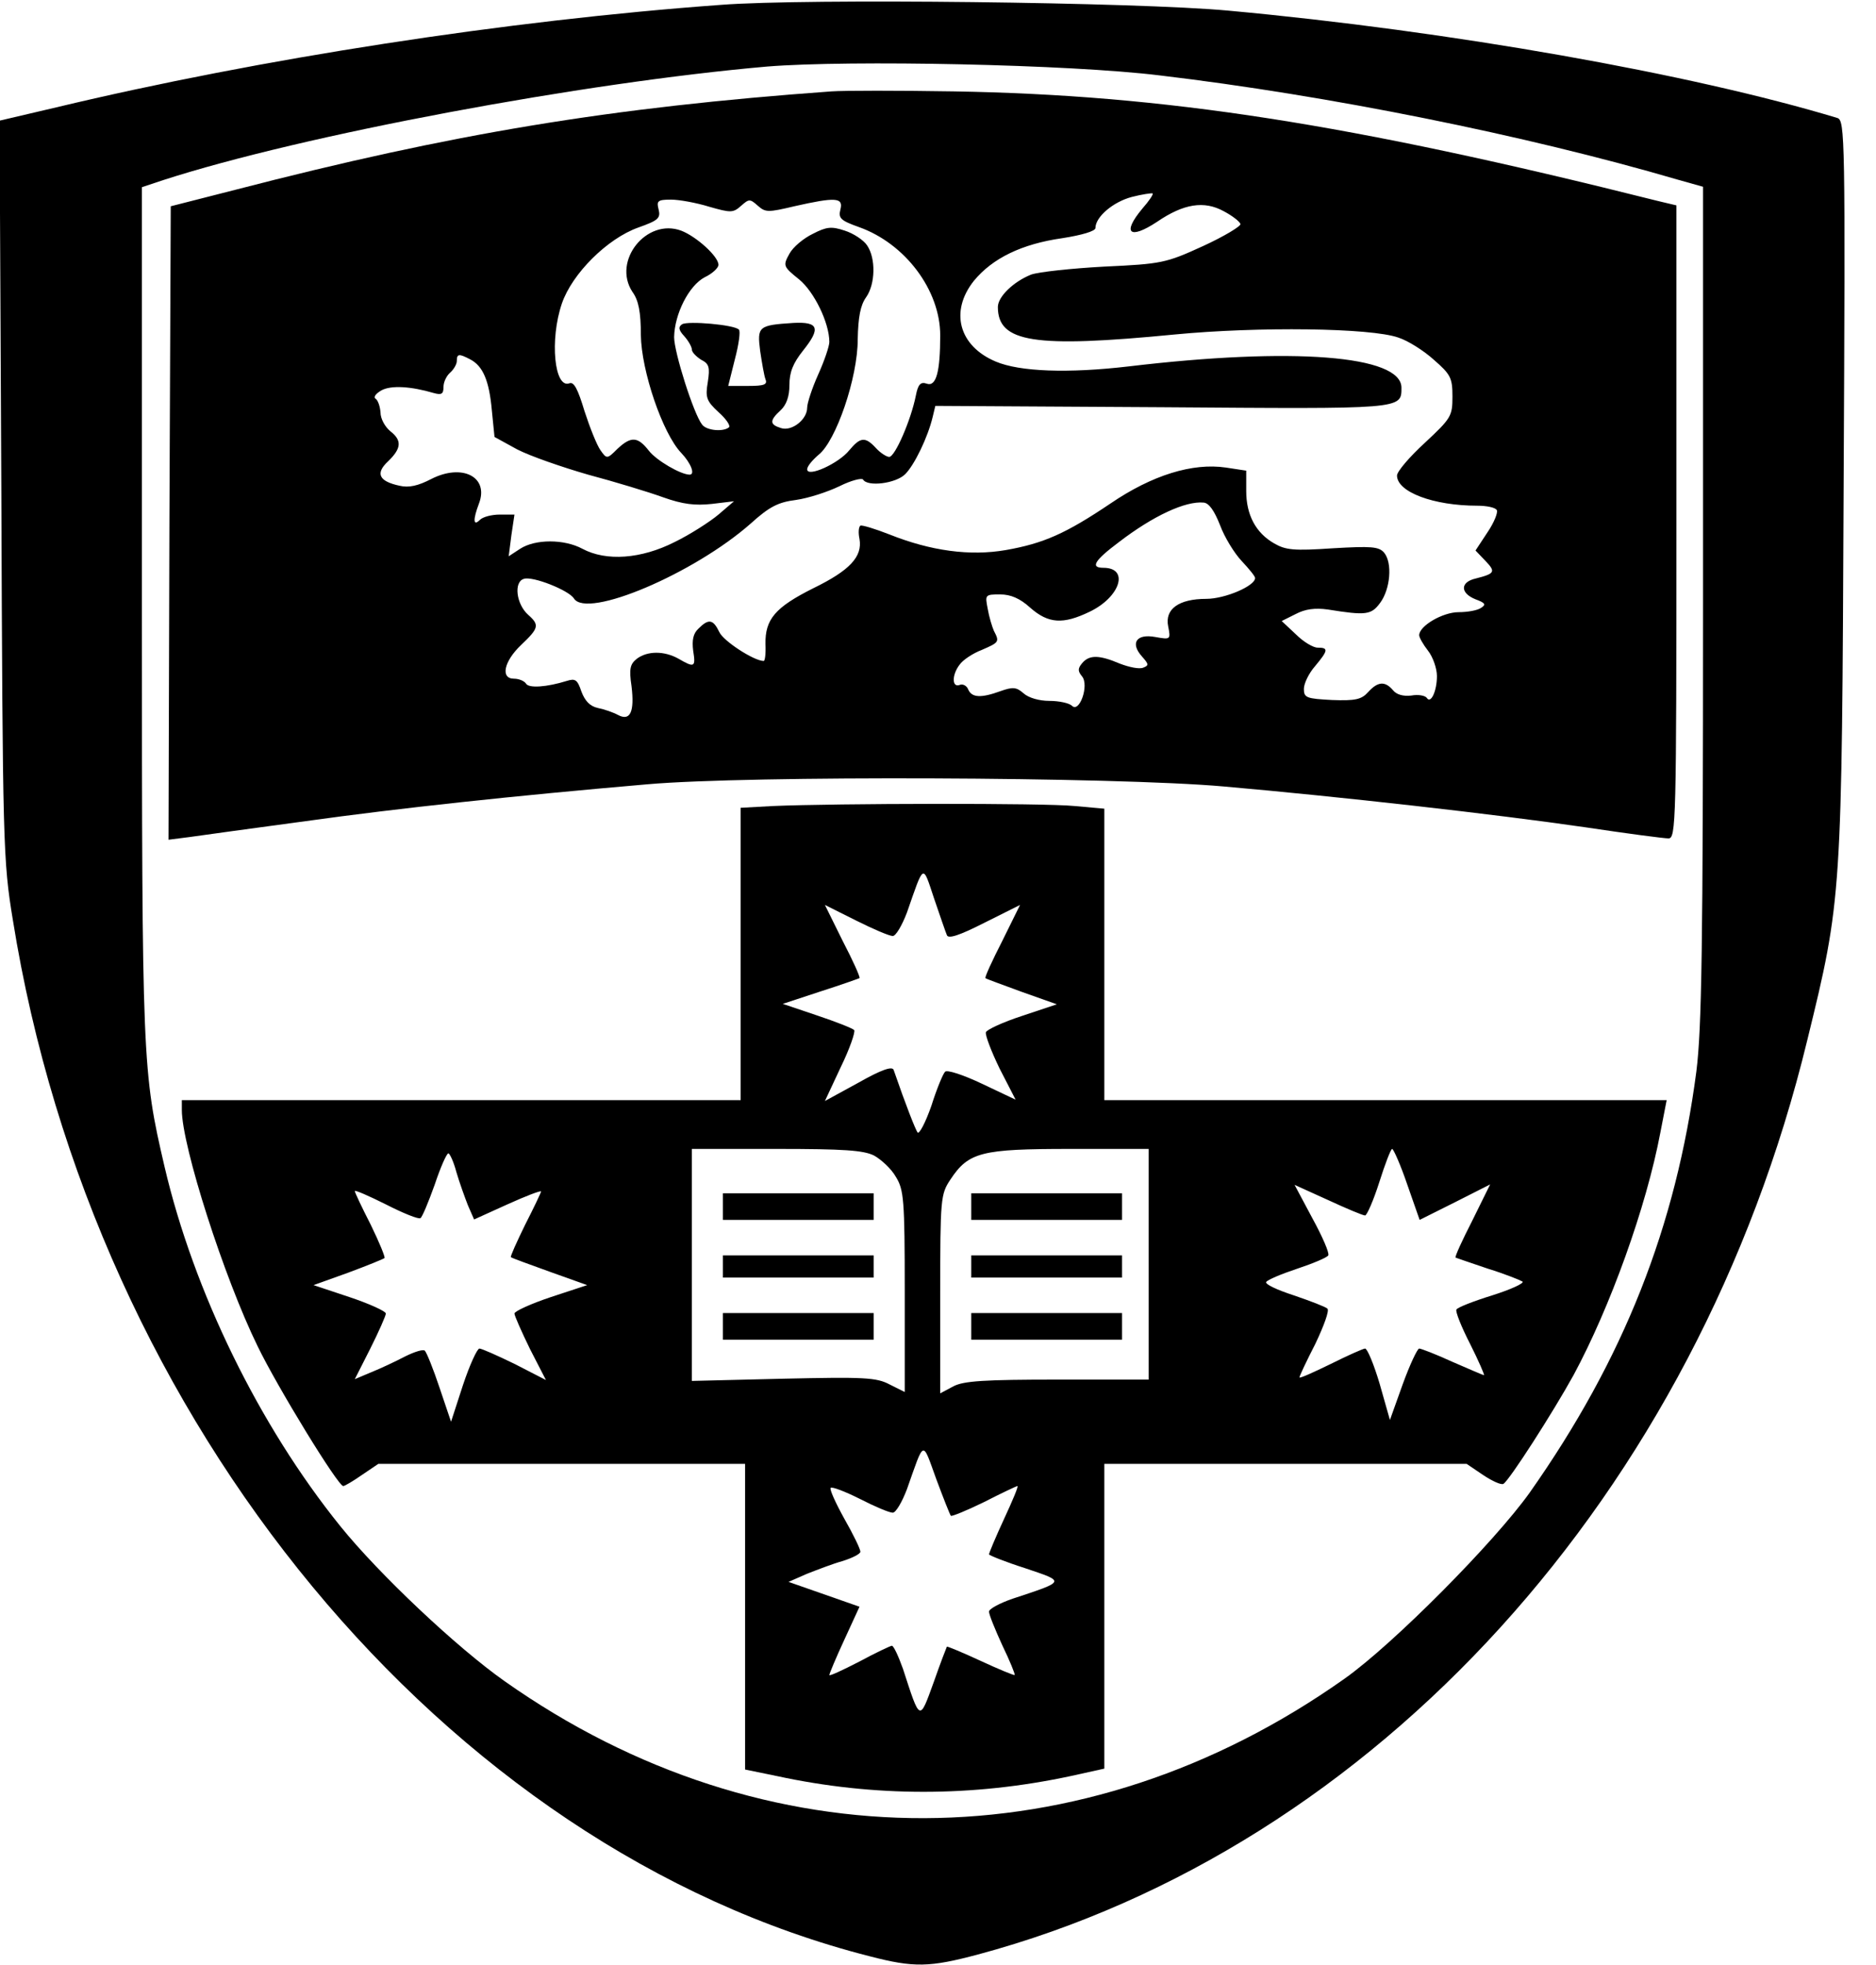 <?xml version="1.0" standalone="no"?>
<!DOCTYPE svg PUBLIC "-//W3C//DTD SVG 20010904//EN"
 "http://www.w3.org/TR/2001/REC-SVG-20010904/DTD/svg10.dtd">
<svg version="1.0" xmlns="http://www.w3.org/2000/svg"
 width="423pt" height="443pt" viewBox="0 0 423 443"
 preserveAspectRatio="xMidYMid meet">
<g transform="translate(0,443) scale(0.1,-0.1)"
fill="#000000" stroke="none">
<path d="M1625 4419 c-482 -35 -1038 -121 -1498 -231 l-128 -30 4 -832 c3
-803 4 -836 26 -970 182 -1135 974 -2092 1932 -2336 100 -26 135 -25 244 4
897 241 1622 1039 1870 2061 78 318 78 323 82 1247 4 791 3 826 -14 832 -331
100 -873 196 -1373 242 -203 19 -952 28 -1145 13z m990 -159 c379 -45 823
-134 1168 -235 l57 -16 0 -939 c0 -783 -3 -958 -15 -1055 -46 -351 -164 -649
-376 -950 -80 -112 -307 -341 -417 -419 -589 -417 -1307 -420 -1894 -6 -108
76 -284 242 -371 350 -183 227 -330 528 -396 810 -50 215 -51 233 -51 1253 l0
955 48 16 c315 102 948 220 1362 256 186 15 682 5 885 -20z"/>
<path d="M1875 4224 c-498 -36 -855 -95 -1345 -222 l-145 -37 -3 -714 -2 -714
47 6 c27 4 145 20 263 36 208 29 468 57 770 83 226 20 1054 17 1300 -5 262
-23 608 -62 815 -92 93 -14 177 -25 187 -25 17 0 18 33 18 713 l0 714 -42 10
c-697 175 -1113 239 -1588 247 -124 2 -247 2 -275 0z m701 -264 c-47 -56 -29
-71 33 -30 60 41 106 48 150 24 19 -10 36 -23 38 -29 1 -5 -37 -28 -85 -50
-83 -38 -93 -40 -222 -46 -74 -4 -148 -12 -165 -18 -40 -16 -75 -50 -75 -73 0
-80 81 -93 399 -62 188 18 442 15 504 -7 22 -7 58 -30 80 -50 38 -33 42 -41
42 -83 0 -44 -3 -49 -62 -104 -35 -32 -63 -65 -63 -74 0 -37 82 -68 181 -68
21 0 41 -4 44 -10 3 -5 -6 -28 -21 -50 l-27 -41 22 -23 c24 -25 22 -29 -21
-40 -36 -8 -36 -33 -1 -47 22 -8 24 -12 13 -19 -8 -6 -31 -10 -51 -10 -36 0
-89 -31 -89 -52 0 -5 9 -21 20 -35 11 -14 20 -40 20 -57 0 -34 -14 -64 -23
-49 -4 5 -19 8 -35 5 -18 -2 -33 2 -41 12 -18 21 -34 20 -56 -4 -15 -17 -29
-20 -82 -18 -57 3 -63 5 -63 25 0 12 11 35 25 51 30 36 31 42 6 42 -10 0 -32
13 -49 30 l-32 30 32 16 c21 11 43 14 72 10 87 -14 98 -12 118 15 23 31 28 90
9 113 -12 14 -29 15 -116 10 -88 -6 -106 -4 -132 11 -42 24 -63 65 -63 118 l0
46 -46 7 c-75 11 -166 -17 -260 -81 -101 -68 -151 -90 -236 -105 -81 -14 -169
-2 -262 35 -33 13 -63 22 -66 20 -4 -3 -5 -16 -2 -30 7 -40 -22 -71 -104 -111
-86 -43 -109 -70 -108 -126 1 -21 -1 -38 -4 -38 -22 0 -91 45 -100 65 -14 29
-24 31 -47 8 -12 -11 -15 -26 -12 -50 6 -37 3 -39 -33 -18 -32 18 -70 18 -94
0 -15 -12 -18 -22 -12 -62 7 -58 -3 -79 -30 -65 -11 6 -31 13 -46 16 -18 4
-29 16 -37 37 -9 27 -14 30 -33 24 -45 -14 -86 -17 -92 -6 -4 6 -16 11 -27 11
-31 0 -23 39 16 76 40 38 42 45 16 68 -27 24 -33 74 -10 81 20 7 102 -26 113
-44 29 -47 271 56 399 169 42 38 62 48 102 53 28 4 71 18 98 31 26 13 50 19
53 15 10 -17 74 -9 95 12 21 21 51 83 62 129 l6 25 511 -3 c544 -4 540 -5 540
44 0 73 -245 92 -615 48 -137 -16 -246 -12 -300 11 -83 35 -104 113 -49 182
42 51 108 83 199 96 45 7 75 16 75 23 0 25 40 59 82 70 23 6 45 9 47 8 2 -2
-8 -17 -23 -34z m-977 4 c49 -14 54 -14 72 2 18 16 20 16 38 0 17 -15 23 -15
82 -1 93 21 111 20 104 -7 -5 -20 0 -25 42 -40 104 -37 183 -142 183 -244 0
-82 -9 -116 -30 -109 -14 5 -20 -1 -25 -27 -11 -55 -47 -138 -60 -138 -6 0
-20 9 -30 20 -24 26 -35 25 -60 -5 -24 -30 -95 -62 -95 -43 0 7 12 21 26 33
39 31 88 173 88 260 1 50 6 77 19 95 21 30 22 88 2 117 -8 12 -31 27 -50 33
-30 10 -41 9 -72 -7 -21 -10 -45 -30 -53 -45 -15 -27 -14 -29 22 -58 34 -28
68 -98 68 -141 0 -9 -11 -42 -25 -73 -14 -31 -25 -65 -25 -75 0 -27 -35 -54
-59 -46 -26 8 -26 17 -1 40 13 12 20 31 20 57 0 29 8 49 31 78 40 50 35 65
-22 62 -79 -5 -82 -8 -75 -63 4 -27 9 -56 12 -64 5 -12 -3 -15 -39 -15 l-45 0
15 60 c9 34 13 64 9 67 -10 11 -115 20 -128 12 -9 -6 -8 -13 5 -27 9 -10 17
-24 17 -30 0 -6 10 -16 21 -23 18 -9 20 -17 15 -50 -6 -35 -3 -43 24 -68 17
-15 27 -30 24 -34 -12 -11 -51 -8 -61 6 -19 24 -63 163 -63 197 1 52 33 116
69 135 17 8 31 21 31 28 0 19 -50 64 -84 77 -78 29 -156 -68 -110 -138 14 -19
19 -46 19 -97 1 -81 49 -222 91 -266 22 -23 32 -49 19 -49 -20 0 -75 32 -92
54 -25 32 -40 33 -71 4 -23 -23 -24 -23 -38 -3 -8 11 -24 51 -36 88 -15 50
-24 67 -34 63 -34 -13 -45 98 -17 180 23 67 102 146 172 171 45 16 51 21 46
41 -5 19 -2 22 28 22 18 0 57 -7 86 -16z m-539 -344 c29 -15 43 -48 49 -115
l6 -60 51 -28 c29 -15 101 -40 160 -57 60 -16 136 -39 169 -51 45 -16 72 -19
110 -15 l50 6 -35 -30 c-19 -16 -64 -45 -99 -62 -75 -38 -154 -44 -208 -15
-41 22 -106 22 -140 0 l-26 -17 6 47 7 47 -33 0 c-18 0 -38 -5 -45 -12 -15
-15 -16 0 -2 37 23 60 -38 91 -108 55 -29 -15 -50 -20 -71 -15 -47 10 -55 28
-26 55 30 29 32 47 5 68 -12 10 -22 28 -22 42 -1 14 -6 28 -11 31 -6 4 1 12
13 19 22 12 67 9 118 -6 18 -5 22 -2 22 14 0 11 7 25 15 32 8 7 15 19 15 26 0
17 5 17 30 4z m1691 -374 c10 -27 32 -63 49 -81 16 -17 30 -34 30 -38 0 -18
-68 -47 -110 -47 -62 0 -94 -23 -86 -62 6 -30 5 -30 -29 -24 -43 8 -57 -14
-30 -44 15 -17 16 -20 3 -25 -9 -4 -32 1 -53 9 -47 20 -69 20 -85 1 -10 -12
-10 -18 0 -30 16 -20 -6 -83 -23 -66 -6 6 -29 11 -51 11 -23 0 -47 7 -58 17
-16 14 -24 15 -52 5 -44 -16 -65 -15 -73 4 -3 8 -12 13 -19 10 -18 -7 -18 23
0 46 7 10 29 25 50 33 39 17 40 18 27 43 -4 9 -11 32 -14 50 -6 31 -6 32 28
32 24 0 45 -9 68 -30 41 -36 74 -38 134 -9 69 33 90 99 31 99 -30 0 -21 16 35
58 77 59 150 93 191 89 12 -1 24 -18 37 -51z"/>
<path d="M1743 2613 l-73 -4 0 -329 0 -330 -630 0 -630 0 0 -22 c0 -81 95
-378 171 -533 44 -91 181 -315 193 -315 3 0 22 11 42 25 l37 25 413 0 414 0 0
-344 0 -345 73 -15 c218 -47 440 -47 660 0 l77 17 0 343 0 344 409 0 408 0 37
-25 c21 -14 41 -23 46 -20 14 9 111 160 158 245 82 152 164 378 196 548 l14
72 -634 0 -634 0 0 329 0 328 -67 6 c-68 7 -542 6 -680 0z m392 -291 c3 -9 28
-1 85 28 l80 40 -40 -81 c-23 -45 -40 -82 -38 -84 2 -2 39 -15 82 -31 l79 -28
-78 -26 c-43 -14 -80 -31 -82 -37 -2 -6 12 -43 31 -82 l36 -70 -76 36 c-42 20
-79 32 -83 27 -5 -5 -19 -39 -31 -77 -13 -37 -27 -64 -31 -60 -5 7 -26 60 -54
141 -3 9 -27 1 -80 -29 l-75 -41 36 77 c20 41 33 79 30 83 -4 4 -42 19 -84 33
l-77 26 85 28 c47 15 86 29 88 30 2 2 -15 40 -38 84 l-40 81 70 -35 c38 -19
75 -35 83 -35 7 0 21 24 32 53 39 112 35 110 61 32 13 -38 26 -76 29 -83z
m-164 -497 c16 -9 39 -30 49 -48 18 -29 20 -51 20 -258 l0 -227 -34 17 c-30
16 -58 17 -240 13 l-206 -5 0 262 0 261 190 0 c153 0 197 -3 221 -15z m619
-245 l0 -260 -205 0 c-165 0 -212 -3 -235 -15 l-30 -16 0 224 c0 216 1 225 23
258 41 62 70 69 270 69 l177 0 0 -260z m583 180 l28 -80 80 40 79 40 -40 -81
c-23 -45 -40 -82 -38 -84 2 -1 35 -12 73 -25 39 -12 73 -26 78 -29 4 -4 -27
-18 -68 -31 -42 -13 -78 -27 -81 -32 -3 -4 11 -39 31 -78 19 -38 33 -70 31
-70 -2 0 -34 14 -71 30 -37 17 -71 30 -75 30 -4 0 -21 -36 -37 -80 l-29 -81
-23 81 c-13 44 -28 80 -33 80 -4 0 -40 -16 -78 -35 -39 -19 -70 -33 -70 -30 0
3 16 37 36 76 19 40 32 75 27 79 -4 4 -38 17 -76 30 -37 12 -65 25 -62 30 3 5
34 18 70 30 36 12 67 25 70 30 3 5 -13 42 -36 84 l-40 75 75 -34 c41 -19 79
-35 84 -35 4 0 19 34 32 75 13 41 26 75 29 75 3 0 19 -36 34 -80z m-2144 28
c7 -24 19 -57 26 -75 l14 -32 75 34 c42 19 76 32 76 29 0 -2 -16 -36 -36 -75
-19 -39 -34 -72 -32 -73 2 -2 41 -16 88 -33 l84 -30 -82 -27 c-45 -15 -82 -32
-82 -37 0 -5 16 -41 35 -80 l36 -70 -70 36 c-39 19 -75 35 -80 35 -5 0 -22
-37 -37 -82 l-27 -83 -26 77 c-14 42 -29 79 -33 83 -3 4 -23 -2 -45 -13 -21
-11 -55 -27 -75 -35 l-38 -16 35 69 c19 38 35 74 35 79 0 5 -37 22 -82 37
l-81 27 78 28 c43 16 80 31 82 33 2 2 -12 36 -31 75 -20 39 -36 73 -36 76 0 3
32 -11 70 -30 39 -20 74 -34 78 -31 4 2 18 36 32 75 13 39 27 71 31 71 3 0 12
-19 18 -42z m1115 -775 c2 -2 36 12 75 31 39 20 73 36 75 36 3 0 -11 -33 -30
-74 -19 -41 -34 -77 -34 -80 0 -2 37 -17 81 -31 92 -31 93 -29 -28 -69 -29
-10 -53 -23 -53 -29 0 -7 14 -41 30 -76 17 -35 29 -65 28 -67 -2 -1 -36 13
-77 32 -41 19 -75 33 -76 32 -1 -2 -15 -38 -30 -81 -32 -88 -30 -89 -69 31
-10 28 -21 52 -25 52 -3 0 -37 -16 -74 -36 -37 -19 -67 -33 -67 -30 0 3 15 39
34 80 l34 74 -80 28 -80 28 41 18 c23 9 59 23 81 29 22 7 40 16 40 21 0 6 -16
39 -36 74 -20 36 -34 67 -31 70 3 3 32 -8 66 -25 33 -17 66 -31 74 -31 7 0 21
24 32 53 40 113 34 111 66 23 16 -43 31 -81 33 -83z"/>
<path d="M1630 1710 l0 -30 170 0 170 0 0 30 0 30 -170 0 -170 0 0 -30z"/>
<path d="M1630 1575 l0 -25 170 0 170 0 0 25 0 25 -170 0 -170 0 0 -25z"/>
<path d="M1630 1440 l0 -30 170 0 170 0 0 30 0 30 -170 0 -170 0 0 -30z"/>
<path d="M2190 1710 l0 -30 170 0 170 0 0 30 0 30 -170 0 -170 0 0 -30z"/>
<path d="M2190 1575 l0 -25 170 0 170 0 0 25 0 25 -170 0 -170 0 0 -25z"/>
<path d="M2190 1440 l0 -30 170 0 170 0 0 30 0 30 -170 0 -170 0 0 -30z"/>
</g>
</svg>
